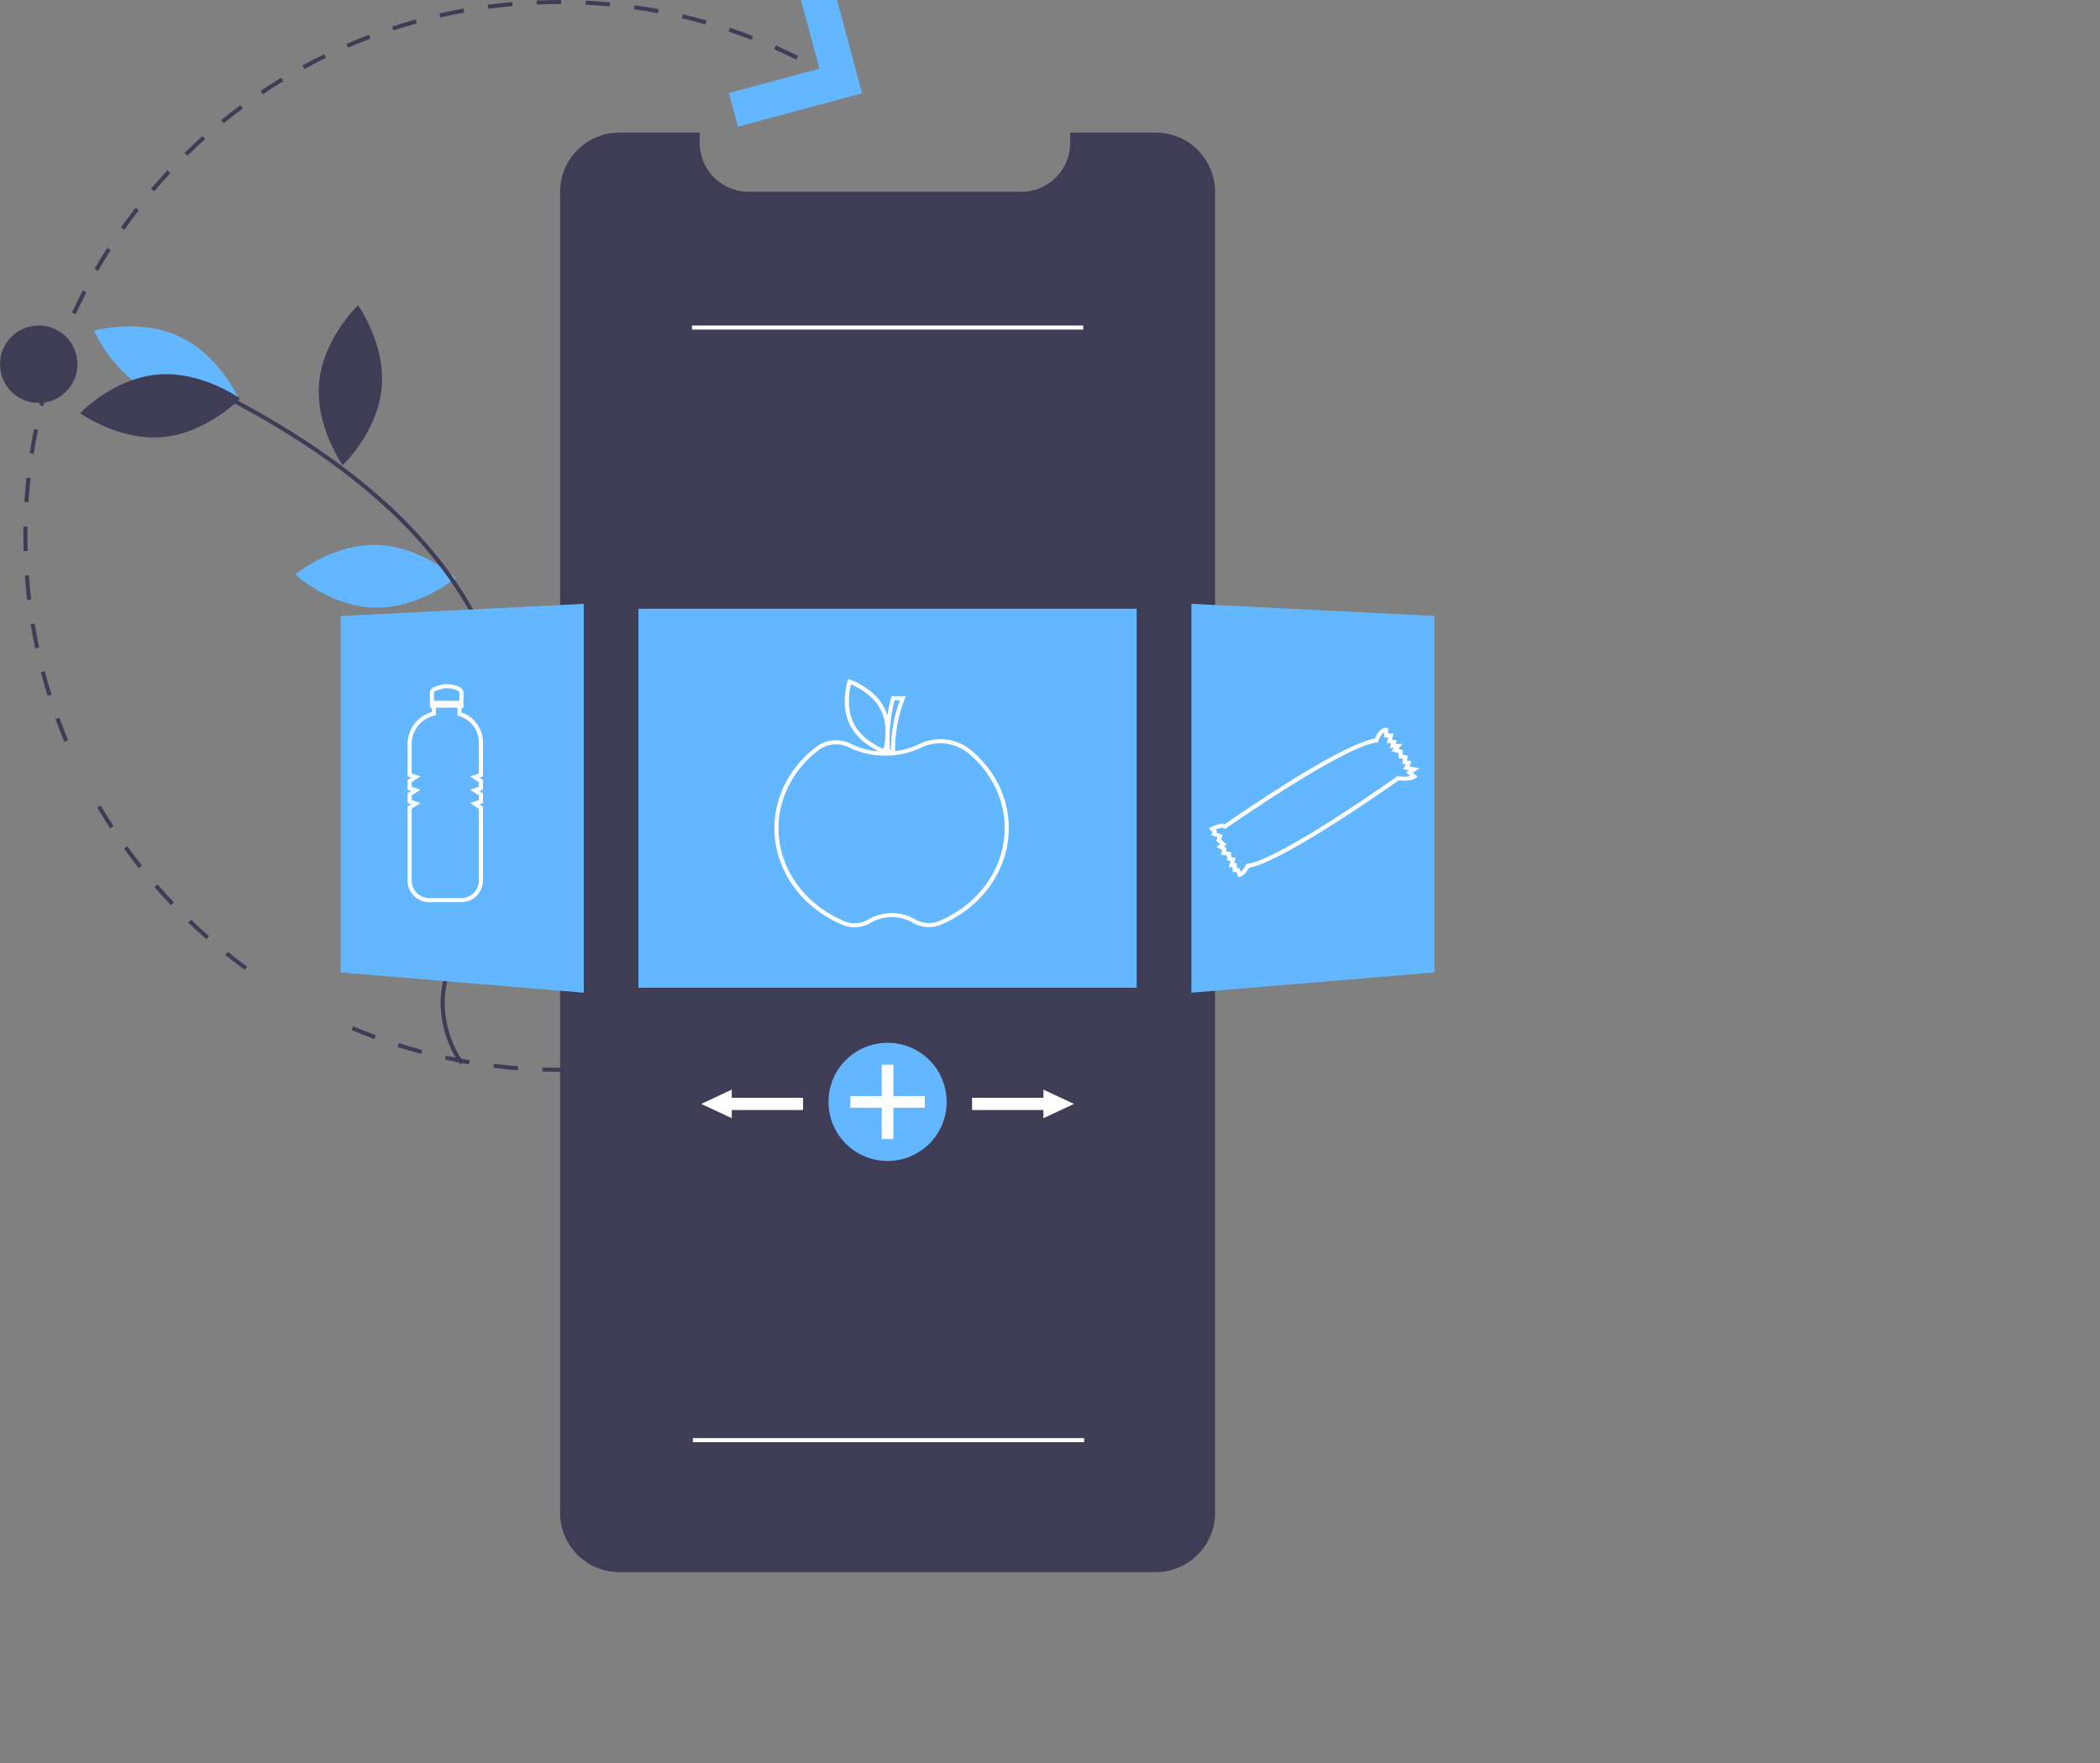 <?xml version="1.0" encoding="UTF-8" standalone="no"?>
<svg
   xmlns:dc="http://purl.org/dc/elements/1.1/"
   xmlns:cc="http://creativecommons.org/ns#"
   xmlns:rdf="http://www.w3.org/1999/02/22-rdf-syntax-ns#"
   xmlns:svg="http://www.w3.org/2000/svg"
   xmlns="http://www.w3.org/2000/svg"
   xmlns:sodipodi="http://sodipodi.sourceforge.net/DTD/sodipodi-0.dtd"
   xmlns:inkscape="http://www.inkscape.org/namespaces/inkscape"
   id="ae078c60-54bd-436d-9521-059685d2198b"
   data-name="Layer 1"
   width="1030.475"
   height="865.228"
   viewBox="0 0 1030.475 865.228"
   version="1.1"
   sodipodi:docname="refresh.svg"
   inkscape:version="0.92.4 (5da689c313, 2019-01-14)">
  <rect x="0" y="0" width="1030.475" height="865.228" fill="#808080" stroke="none"/>
  <defs
     id="defs81">
    <clipPath
       clipPathUnits="userSpaceOnUse"
       id="clipPath913">
      <rect
         style="opacity:1;fill:#63b7ff;fill-opacity:1;stroke:#000000;stroke-width:0.12;stroke-linecap:butt;stroke-miterlimit:1;stroke-dasharray:none;stroke-dashoffset:0;stroke-opacity:1"
         id="rect915"
         width="52.085"
         height="42.105"
         x="386.315"
         y="501.505"
         ry="0" />
    </clipPath>
  </defs>
  <sodipodi:namedview
     pagecolor="#ffffff"
     bordercolor="#666666"
     borderopacity="1"
     objecttolerance="10"
     gridtolerance="10"
     guidetolerance="10"
     inkscape:pageopacity="0"
     inkscape:pageshadow="2"
     inkscape:window-width="1920"
     inkscape:window-height="1057"
     id="namedview79"
     showgrid="false"
     inkscape:zoom="0.77148288"
     inkscape:cx="254.40372"
     inkscape:cy="552.01849"
     inkscape:window-x="-8"
     inkscape:window-y="-8"
     inkscape:window-maximized="1"
     inkscape:current-layer="ae078c60-54bd-436d-9521-059685d2198b" />
  <title
     id="title2">healthy_options</title>
  <path
     d="m 359.225,543.386 c -2.774,0 -5.577,-0.044 -8.328,-0.13 l 0.062,-1.998 c 3.95,0.123 7.981,0.157 11.95,0.103 l 0.027,2 c -1.235,0.017 -2.473,0.025 -3.712,0.025 z m 15.745,-0.464 -0.117,-1.996 c 3.956,-0.233 7.963,-0.562 11.909,-0.975 l 0.209,1.988 c -3.977,0.417 -8.014,0.748 -12.001,0.982 z m -36.096,-0.312 c -3.989,-0.306 -8.021,-0.706 -11.982,-1.192 l 0.244,-1.984 c 3.932,0.481 7.932,0.88 11.891,1.183 z m 60.039,-2.199 -0.3,-1.977 c 3.931,-0.597 7.892,-1.289 11.77,-2.06 l 0.39,1.961 c -3.908,0.776 -7.898,1.475 -11.859,2.075 z m -83.935,-0.731 c -3.941,-0.668 -7.919,-1.436 -11.823,-2.283 l 0.424,-1.955 c 3.875,0.842 7.822,1.604 11.733,2.266 z m 107.548,-3.962 -0.48,-1.941 c 3.858,-0.954 7.738,-2.009 11.532,-3.134 l 0.568,1.918 c -3.823,1.134 -7.732,2.196 -11.62,3.157 z M 291.451,534.571 c -3.866,-1.028 -7.756,-2.159 -11.562,-3.363 l 0.603,-1.906 c 3.778,1.194 7.638,2.316 11.474,3.336 z m 154.158,-5.701 -0.656,-1.889 c 3.744,-1.302 7.51,-2.709 11.194,-4.184 l 0.742,1.857 c -3.712,1.485 -7.507,2.903 -11.28,4.215 z m -177.146,-1.566 c -3.754,-1.38 -7.532,-2.869 -11.228,-4.426 l 0.776,-1.844 c 3.667,1.545 7.416,3.022 11.142,4.393 z m 199.475,-7.368 -0.828,-1.82 c 3.596,-1.634 7.21,-3.378 10.742,-5.184 l 0.91,1.781 c -3.56,1.819 -7.201,3.576 -10.824,5.223 z m 21.398,-10.938 -0.99,-1.736 c 3.448,-1.968 6.891,-4.036 10.229,-6.148 l 1.068,1.689 c -3.364,2.129 -6.832,4.214 -10.308,6.195 z m 20.323,-12.857 -1.145,-1.639 c 3.247,-2.269 6.487,-4.645 9.631,-7.061 l 1.219,1.586 c -3.167,2.435 -6.433,4.828 -9.705,7.113 z m -304.826,-2.816 c -3.228,-2.345 -6.453,-4.801 -9.585,-7.302 l 1.248,-1.562 c 3.108,2.481 6.309,4.919 9.512,7.245 z m 323.903,-11.846 -1.289,-1.529 c 3.026,-2.554 6.038,-5.215 8.953,-7.91 l 1.357,1.469 c -2.937,2.716 -5.972,5.397 -9.021,7.971 z m -342.728,-3.186 c -3.006,-2.633 -5.993,-5.371 -8.877,-8.14 l 1.385,-1.443 c 2.862,2.748 5.826,5.466 8.81,8.079 z M 546.41,465.131 l -1.424,-1.404 c 2.79,-2.827 5.55,-5.753 8.201,-8.695 l 1.486,1.338 c -2.672,2.966 -5.452,5.913 -8.264,8.762 z m -377.773,-3.512 c -2.758,-2.9 -5.482,-5.898 -8.097,-8.91 l 1.511,-1.311 c 2.594,2.989 5.297,5.964 8.035,8.842 z m 393.893,-14.38 -1.545,-1.27 c 2.521,-3.067 5.002,-6.232 7.378,-9.409 l 1.602,1.197 c -2.393,3.201 -4.894,6.392 -7.434,9.481 z m -409.671,-3.797 c -2.477,-3.13 -4.916,-6.361 -7.25,-9.604 l 1.623,-1.168 c 2.316,3.218 4.736,6.425 7.195,9.532 z m 424.1,-15.497 -1.654,-1.123 c 2.23,-3.284 4.415,-6.664 6.492,-10.048 l 1.705,1.047 c -2.095,3.409 -4.296,6.815 -6.543,10.124 z M 138.808,423.916 c -2.179,-3.341 -4.312,-6.778 -6.34,-10.22 l 1.723,-1.016 c 2.013,3.415 4.129,6.827 6.292,10.142 z m 450.766,-16.511 -1.75,-0.967 c 1.92,-3.475 3.785,-7.043 5.546,-10.606 l 1.793,0.887 c -1.774,3.59 -3.654,7.186 -5.589,10.687 z m 10.681,-21.621 -1.832,-0.803 c 1.594,-3.64 3.124,-7.367 4.549,-11.078 l 1.867,0.717 c -1.436,3.74 -2.979,7.496 -4.584,11.164 z M 116.352,381.469 c -1.533,-3.68 -3.001,-7.444 -4.364,-11.19 l 1.88,-0.684 c 1.352,3.718 2.809,7.453 4.33,11.104 z m 492.551,-18.216 -1.898,-0.629 c 1.248,-3.761 2.426,-7.604 3.5,-11.426 l 1.926,0.541 C 611.348,355.59 610.16,359.464 608.903,363.253 Z m -500.767,-4.383 c -1.19,-3.812 -2.308,-7.705 -3.323,-11.574 l 1.935,-0.508 c 1.007,3.84 2.117,7.704 3.298,11.486 z m 507.286,-18.795 -1.948,-0.453 c 0.896,-3.854 1.714,-7.791 2.434,-11.698 l 1.967,0.361 c -0.725,3.939 -1.55,7.904 -2.452,11.79 z m -513.394,-4.494 c -0.834,-3.906 -1.589,-7.886 -2.243,-11.83 l 1.973,-0.328 c 0.65,3.915 1.399,7.864 2.227,11.74 z m 517.752,-19.184 -1.982,-0.271 c 0.538,-3.917 0.992,-7.911 1.351,-11.872 l 1.992,0.18 c -0.361,3.992 -0.819,8.017 -1.36,11.964 z m -521.694,-4.566 c -0.472,-3.959 -0.859,-7.991 -1.151,-11.984 l 1.995,-0.146 c 0.29,3.964 0.674,7.965 1.143,11.895 z m 523.869,-19.409 -1.998,-0.09 c 0.178,-3.963 0.269,-7.982 0.269,-11.946 h 2 c -4e-5,3.994 -0.091,8.044 -0.271,12.036 z M 96.329,287.82 c -0.068,-2.452 -0.103,-4.954 -0.104,-7.435 0,-1.539 0.013,-3.075 0.04,-4.608 l 2,0.035 c -0.026,1.521 -0.04,3.046 -0.04,4.573 4.9e-4,2.462 0.035,4.945 0.103,7.38 z m 2.411,-23.948 -1.996,-0.125 c 0.25,-3.996 0.594,-8.032 1.023,-11.997 l 1.988,0.215 c -0.426,3.935 -0.768,7.94 -1.016,11.906 z M 618.934,251.671 c -0.399,-3.943 -0.949,-5.865 -1.529,-9.791 l 1.979,-0.292 c 0.584,3.956 1.085,6.975 1.488,10.948 z M 101.312,240.12 99.336,239.814 c 0.613,-3.957 1.325,-7.944 2.116,-11.854 l 1.96,0.396 c -0.785,3.88 -1.492,7.837 -2.1,11.763 z m 514.074,-10.016 c -0.763,-3.901 -1.623,-7.829 -2.559,-11.672 l 1.943,-0.473 c 0.942,3.873 1.81,7.831 2.578,11.761 z m -509.337,-13.401 -1.94,-0.486 c 0.971,-3.874 2.047,-7.779 3.197,-11.609 l 1.915,0.575 c -1.141,3.801 -2.208,7.677 -3.172,11.521 z m 503.685,-9.813 c -1.115,-3.808 -2.334,-7.639 -3.622,-11.387 l 1.891,-0.65 c 1.299,3.777 2.527,7.638 3.651,11.475 z m -496.8,-13.1 -1.887,-0.663 c 1.329,-3.781 2.764,-7.58 4.265,-11.291 l 1.854,0.75 c -1.49,3.683 -2.914,7.453 -4.233,11.204 z m 489.033,-9.495 c -1.459,-3.681 -3.021,-7.375 -4.645,-10.979 l 1.824,-0.821 c 1.636,3.633 3.21,7.355 4.68,11.063 z M 121.911,171.592 l -1.817,-0.835 c 1.67,-3.638 3.448,-7.286 5.284,-10.842 l 1.777,0.917 c -1.822,3.53 -3.586,7.15 -5.244,10.76 z m 470.269,-9.036 c -1.79,-3.531 -3.687,-7.069 -5.637,-10.515 l 1.74,-0.985 c 1.966,3.473 3.876,7.038 5.68,10.596 z m -459.291,-12.229 -1.733,-0.998 c 1.995,-3.464 4.099,-6.932 6.254,-10.306 l 1.686,1.076 c -2.138,3.349 -4.227,6.79 -6.206,10.228 z m 447.541,-8.535 c -2.113,-3.364 -4.326,-6.716 -6.577,-9.962 l 1.643,-1.14 c 2.269,3.271 4.499,6.648 6.628,10.038 z m -434.668,-11.624 -1.635,-1.152 c 2.306,-3.27 4.716,-6.529 7.167,-9.688 l 1.58,1.226 c -2.431,3.135 -4.824,6.369 -7.112,9.614 z m 421.064,-7.992 c -2.41,-3.157 -4.92,-6.295 -7.462,-9.327 l 1.533,-1.285 c 2.561,3.056 5.09,6.217 7.519,9.398 z M 160.414,111.277 l -1.522,-1.297 c 2.587,-3.039 5.284,-6.064 8.015,-8.991 l 1.462,1.364 c -2.71,2.905 -5.386,5.907 -7.955,8.923 z m 16.305,-17.472 -1.398,-1.43 c 2.86,-2.798 5.819,-5.564 8.795,-8.221 l 1.332,1.492 c -2.954,2.637 -5.891,5.382 -8.729,8.159 z m 17.818,-15.912 -1.263,-1.551 c 3.093,-2.519 6.29,-5.003 9.502,-7.384 l 1.191,1.606 c -3.188,2.363 -6.361,4.829 -9.431,7.329 z m 19.182,-14.217 -1.116,-1.659 c 3.311,-2.228 6.719,-4.409 10.13,-6.484 l 1.039,1.709 c -3.385,2.06 -6.768,4.225 -10.053,6.435 z m 20.388,-12.401 -0.96,-1.755 c 3.502,-1.917 7.094,-3.776 10.674,-5.527 l 0.879,1.797 c -3.553,1.738 -7.117,3.583 -10.593,5.485 z M 475.477,46.641 c -3.559,-1.773 -7.204,-3.486 -10.835,-5.091 l 0.809,-1.829 c 3.659,1.617 7.333,3.343 10.919,5.13 z m -219.948,-5.844 -0.795,-1.835 c 3.66,-1.586 7.404,-3.108 11.128,-4.522 l 0.71,1.87 c -3.695,1.403 -7.411,2.913 -11.043,4.487 z M 453.581,36.962 c -3.703,-1.436 -7.493,-2.806 -11.266,-4.072 l 0.637,-1.896 c 3.801,1.276 7.62,2.656 11.352,4.104 z m -175.743,-4.637 -0.623,-1.9 c 3.801,-1.246 7.679,-2.419 11.525,-3.486 l 0.535,1.927 c -3.817,1.059 -7.666,2.223 -11.437,3.46 z m 153.063,-2.974 c -3.814,-1.087 -7.705,-2.1 -11.563,-3.01 l 0.459,-1.946 c 3.889,0.916 7.809,1.937 11.653,3.032 z m -130.042,-3.416 -0.445,-1.95 c 3.896,-0.89 7.866,-1.701 11.797,-2.41 l 0.355,1.968 c -3.902,0.704 -7.84,1.509 -11.707,2.392 z m 106.788,-2.067 c -3.895,-0.731 -7.861,-1.381 -11.791,-1.933 l 0.277,-1.98 c 3.96,0.556 7.958,1.211 11.883,1.948 z m -83.275,-2.176 -0.265,-1.982 c 3.959,-0.528 7.985,-0.973 11.967,-1.319 l 0.174,1.992 c -3.951,0.345 -7.946,0.785 -11.876,1.31 z m 59.616,-1.147 c -3.939,-0.371 -7.949,-0.657 -11.919,-0.849 l 0.098,-1.998 c 3.999,0.194 8.039,0.482 12.009,0.856 z m -35.814,-0.929 -0.084,-1.998 c 3.676,-0.153 7.422,-0.231 11.136,-0.232 l 0.905,0.002 -0.006,2 -0.899,-0.002 c -3.686,9.2e-4 -7.404,0.079 -11.052,0.23 z"
     transform="translate(-84.763,-17.386)"
     id="path4"
     inkscape:connector-curvature="0"
     style="fill:#3f3d56"
     sodipodi:nodetypes="ccccccccccccccccccccccccccccccccccccccccccccccccccccccccccccccccccccccccccccccccccccccccccccccccccccccccccccccccccccccccccccccccccccccccccccccccccccccccccccccccccccccccccccccccccccccccccccccccccccccccccccccccccccccccccccccccccccccccccccccccccccccccccccccccccccccccccccccccccccccccccccccccccccccccccccccccccccccccccccccccccc" />
  <path
     d="M681.004,111.592V759.792a29.139,29.139,0,0,1-29.13,29.11h-263.15a29.079,29.079,0,0,1-29.13-29.11V111.592a29.127,29.127,0,0,1,29.13-29.13h39.38v5.05a23.987,23.987,0,0,0,23.98,23.99h133.84a23.789,23.789,0,0,0,14.22-4.68,22.285,22.285,0,0,0,2.36-1.98,23.917,23.917,0,0,0,7.4-17.33v-5.05h41.97A29.121,29.121,0,0,1,681.004,111.592Z"
     transform="translate(-84.763 -17.386)"
     fill="#3f3d56"
     id="path6" />
  <rect
     x="313.304"
     y="298.746"
     width="244.465"
     height="186"
     fill="#63b7ff"
     id="rect8" />
  <path
     d="M269.334,284.793c21.766.467,39.08,16.24,39.08,16.24s-17.975,15.016-39.741,14.549S229.593,299.342,229.593,299.342,247.568,284.326,269.334,284.793Z"
     transform="translate(-84.763 -17.386)"
     fill="#63b7ff"
     id="path10" />
  <path
     d="M159.907,210.495c19.664,9.342,42.213,3.007,42.213,3.007s-9.334-21.482-28.998-30.824-42.213-3.007-42.213-3.007S140.242,201.152,159.907,210.495Z"
     transform="translate(-84.763 -17.386)"
     fill="#63b7ff"
     id="path12" />
  <path
     d="M161.906,201.211c21.68-1.981,40.657,11.747,40.657,11.747s-16.174,16.941-37.855,18.922-40.657-11.747-40.657-11.747S140.225,203.192,161.906,201.211Z"
     transform="translate(-84.763 -17.386)"
     fill="#3f3d56"
     id="path14" />
  <path
     d="M241.379,204.964c-2.078,21.671,11.565,40.709,11.565,40.709s17.013-16.098,19.091-37.77S260.47,167.195,260.47,167.195,243.457,183.293,241.379,204.964Z"
     transform="translate(-84.763 -17.386)"
     fill="#3f3d56"
     id="path16" />
  <path
     d="M343.484,337.875c-11.372,18.565-7.459,41.658-7.459,41.658s22.349-7.007,33.721-25.572,7.459-41.658,7.459-41.658S354.855,319.31,343.484,337.875Z"
     transform="translate(-84.763 -17.386)"
     fill="#3f3d56"
     id="path18" />
  <path
     d="M310.493,539.723l1.657-1.12a51.919,51.919,0,0,1-9.163-28.792C303.034,494.753,310.43,480.826,317.583,467.357c1.328-2.5,2.651-4.992,3.924-7.482a163.334,163.334,0,0,0,12.704-31.893c11.095-41.23.171-89.874-29.219-130.122-23.315-31.929-58.072-59.849-106.254-85.355l-.936,1.768c47.908,25.361,82.441,53.089,105.574,84.768,29.037,39.764,39.842,87.772,28.903,128.423a161.394,161.394,0,0,1-12.553,31.502c-1.269,2.481-2.587,4.963-3.91,7.455-7.267,13.684-14.781,27.833-14.829,43.386A53.937,53.937,0,0,0,310.493,539.723Z"
     transform="translate(-84.763 -17.386)"
     fill="#3f3d56"
     id="path20" />
  <circle
     cx="19"
     cy="178.747"
     r="19"
     fill="#3f3d56"
     id="circle22" />
  <polygon
     points="286.462 487.161 167.193 477.222 167.193 302.294 286.462 296.331 286.462 487.161"
     fill="#63b7ff"
     id="polygon24" />
  <polygon
     points="584.61 487.161 703.879 477.222 703.879 302.294 584.61 296.331 584.61 487.161"
     fill="#63b7ff"
     id="polygon26" />
  <path
     d="M561.757,385.945a23.831,23.831,0,0,0-26.15-3.324,35.293,35.293,0,0,1-11.607,3.321,67.181,67.181,0,0,1,4.719-25.516l.527-1.361h-7.01l-.201.736a77.589,77.589,0,0,0-1.843,8.725,22.622,22.622,0,0,0-1.467-3.703c-4.917-9.749-16.278-13.736-16.759-13.9l-.969-.332-.309.976c-.153.485-3.701,11.991,1.216,21.74,3.52,6.98,10.343,11.005,14.112,12.79a36.266,36.266,0,0,1-13.718-3.67,16,16,0,0,0-16.938,1.43c-13.088,9.946-20.595,24.525-20.595,40,0,20.328,13.165,38.944,33.539,47.427a15.088,15.088,0,0,0,5.798,1.151,15.379,15.379,0,0,0,7.851-2.153,20.766,20.766,0,0,1,20.809-.042,15.342,15.342,0,0,0,13.66.962c20.255-8.516,33.343-27.1,33.343-47.345C579.763,409.365,573.368,395.901,561.757,385.945Zm-37.991-24.881h2.574a68.957,68.957,0,0,0-4.356,24.241h-.459A72.747,72.747,0,0,1,523.766,361.065Zm-20.076,11.341c-3.733-7.401-2.096-16.222-1.372-19.199,2.823,1.185,10.881,5.102,14.621,12.516,3.732,7.4,2.096,16.22,1.372,19.198C515.486,383.733,507.421,379.805,503.69,372.406Zm41.955,96.951a13.322,13.322,0,0,1-11.871-.843,22.766,22.766,0,0,0-22.844.048,13.311,13.311,0,0,1-11.859.875c-19.626-8.171-32.307-26.062-32.307-45.581,0-14.844,7.219-28.843,19.805-38.407a13.856,13.856,0,0,1,8.386-2.8,14.016,14.016,0,0,1,6.425,1.555,41.285,41.285,0,0,0,35.117.208,21.83,21.83,0,0,1,23.958,3.052c11.162,9.57,17.31,22.494,17.31,36.392C577.763,443.294,565.156,461.153,545.645,469.357Z"
     transform="translate(-84.763 -17.386)"
     id="path28"
     fill="#fff" />
  <path
     d="M311.263,367.046v-2.348h.933v-7.314a2.958,2.958,0,0,0-1.581-2.637c-4.127-2.153-8.563-2.151-13.184.01a2.981,2.981,0,0,0-1.702,2.697v7.244h.933v2.125a16.298,16.298,0,0,0-11.9,15.758v15.826l1.777.593-1.777,1.185v4.756l1.777.593-1.777,1.185v4.756l1.777.592-1.777,1.185v36.223A10.669,10.669,0,0,0,295.42,460.132h15.71a10.645,10.645,0,0,0,10.633-10.633V413.252l-1.777-1.185,1.777-.592v-4.756l-1.777-1.185,1.777-.593v-4.756l-1.777-1.185,1.777-.593V381.764A15.646,15.646,0,0,0,311.263,367.046Zm-12.984-10.477c4.084-1.908,7.818-1.924,11.411-.048a.976.976,0,0,1,.506.864v3.914H297.73v-3.844A.975.975,0,0,1,298.279,356.569Zm21.484,40.397-4.289,1.43,4.289,2.859v2.244l-4.289,1.43,4.289,2.86v2.244l-4.289,1.429,4.289,2.86v35.177a8.643,8.643,0,0,1-8.633,8.633H295.42a8.667,8.667,0,0,1-8.657-8.657V414.322l4.289-2.86-4.289-1.429V407.789l4.289-2.86-4.289-1.43V401.255l4.289-2.859-4.289-1.43V382.582a14.312,14.312,0,0,1,11.125-14.008l.774-.179v-3.696h10.6v3.83l.721.209a13.63,13.63,0,0,1,9.779,13.026Z"
     transform="translate(-84.763 -17.386)"
     fill="#fff"
     id="path30" />
  <path
     d="M781.327,394.434l-5.035-1.006,1.186-2.371-2.31-.462.399-2.401-2.521-.421v-2.278l-2.046-.584,1.942-2.427H769.572l.704-1.758-2.492-.415.846-2.964h-2.696v-2.766h-1c-3.15,0-4.907,3.742-5.484,5.241-17.393,3.033-67.892,38.012-73.655,42.034-2.395-.777-5.946,1.044-6.688,1.448l-1.174.64,1.693,1.693-.505,1.514,3.107,1.165-.681,1.701,1.957,1.632-1.758,1.319,2.646,1.588-.465,2.32,2.955.423v2.322l1.716.344-.855,2.998h1.905v2.371h1.859l.843,2.525.865-.174c2.012-.402,3.734-3.186,4.408-4.42,16.75-2.989,68.464-39.373,73.498-42.936,5.876.704,8.035-.866,8.267-1.051l.956-.765-2.283-1.902Zm-10.334,3.863-.39-.052-.321.228c-.571.406-57.285,40.585-73.453,42.895l-.519.074-.234.469a12.005,12.005,0,0,1-2.474,3.382l-.653-1.959h-1.301v-2.371h-1.255l.725-2.533-2.235-.447v-2.418l-2.578-.368.326-1.631-1.306-.783,1.402-1.052-2.783-2.319.899-2.25-3.215-1.206.286-.857-.621-.622c1.502-.624,3.318-1.088,4.099-.622l.558.334.531-.373c.567-.398,56.896-39.796,73.846-42.107l.633-.086.188-.61c.291-.945,1.326-3.333,2.785-4.151v2.486h2.046l-.734,2.568,2.25.375-.878,2.193H768.78l-1.22,1.525,3.485.996V389.466l2.221.37-.39,2.34,1.642.328-1.186,2.371,2.867.574-1.477.984,2.123,1.77A15.977,15.977,0,0,1,770.993,398.297Z"
     transform="translate(-84.763 -17.386)"
     fill="#fff"
     id="path32" />
  <circle
     cx="435.536"
     cy="540.746"
     r="29"
     fill="#63b7ff"
     id="circle34" />
  <polygon
     points="453.795 537.882 438.4 537.882 438.4 522.487 432.672 522.487 432.672 537.882 417.277 537.882 417.277 543.61 432.672 543.61 432.672 559.005 438.4 559.005 438.4 543.61 453.795 543.61 453.795 537.882"
     fill="#fff"
     id="polygon36" />
  <polygon
     points="527.001 541.746 512.001 534.746 512.001 538.746 477.001 538.746 477.001 544.746 512.001 544.746 512.001 548.746 527.001 541.746"
     fill="#fff"
     id="polygon38" />
  <polygon
     points="344.072 541.746 359.072 534.746 359.072 538.746 394.072 538.746 394.072 544.746 359.072 544.746 359.072 548.746 344.072 541.746"
     fill="#fff"
     id="polygon40" />
  <rect
     x="339.536"
     y="159.746"
     width="192"
     height="2"
     fill="#fff"
     id="rect44" />
  <rect
     x="340.001"
     y="705.746"
     width="192"
     height="2"
     fill="#fff"
     id="rect46" />
  <polygon
     transform="matrix(2.883,-0.772,0.772,2.883,-1260.559,-1182.965)"
     style="fill:#63b7ff;fill-opacity:1"
     points="432.672,522.487 432.672,537.882 417.277,537.882 417.277,543.61 432.672,543.61 432.672,559.005 438.4,559.005 438.4,543.61 453.795,543.61 453.795,537.882 438.4,537.882 438.4,522.487 "
     id="polygon36-3"
     clip-path="url(#clipPath913)" />
</svg>
